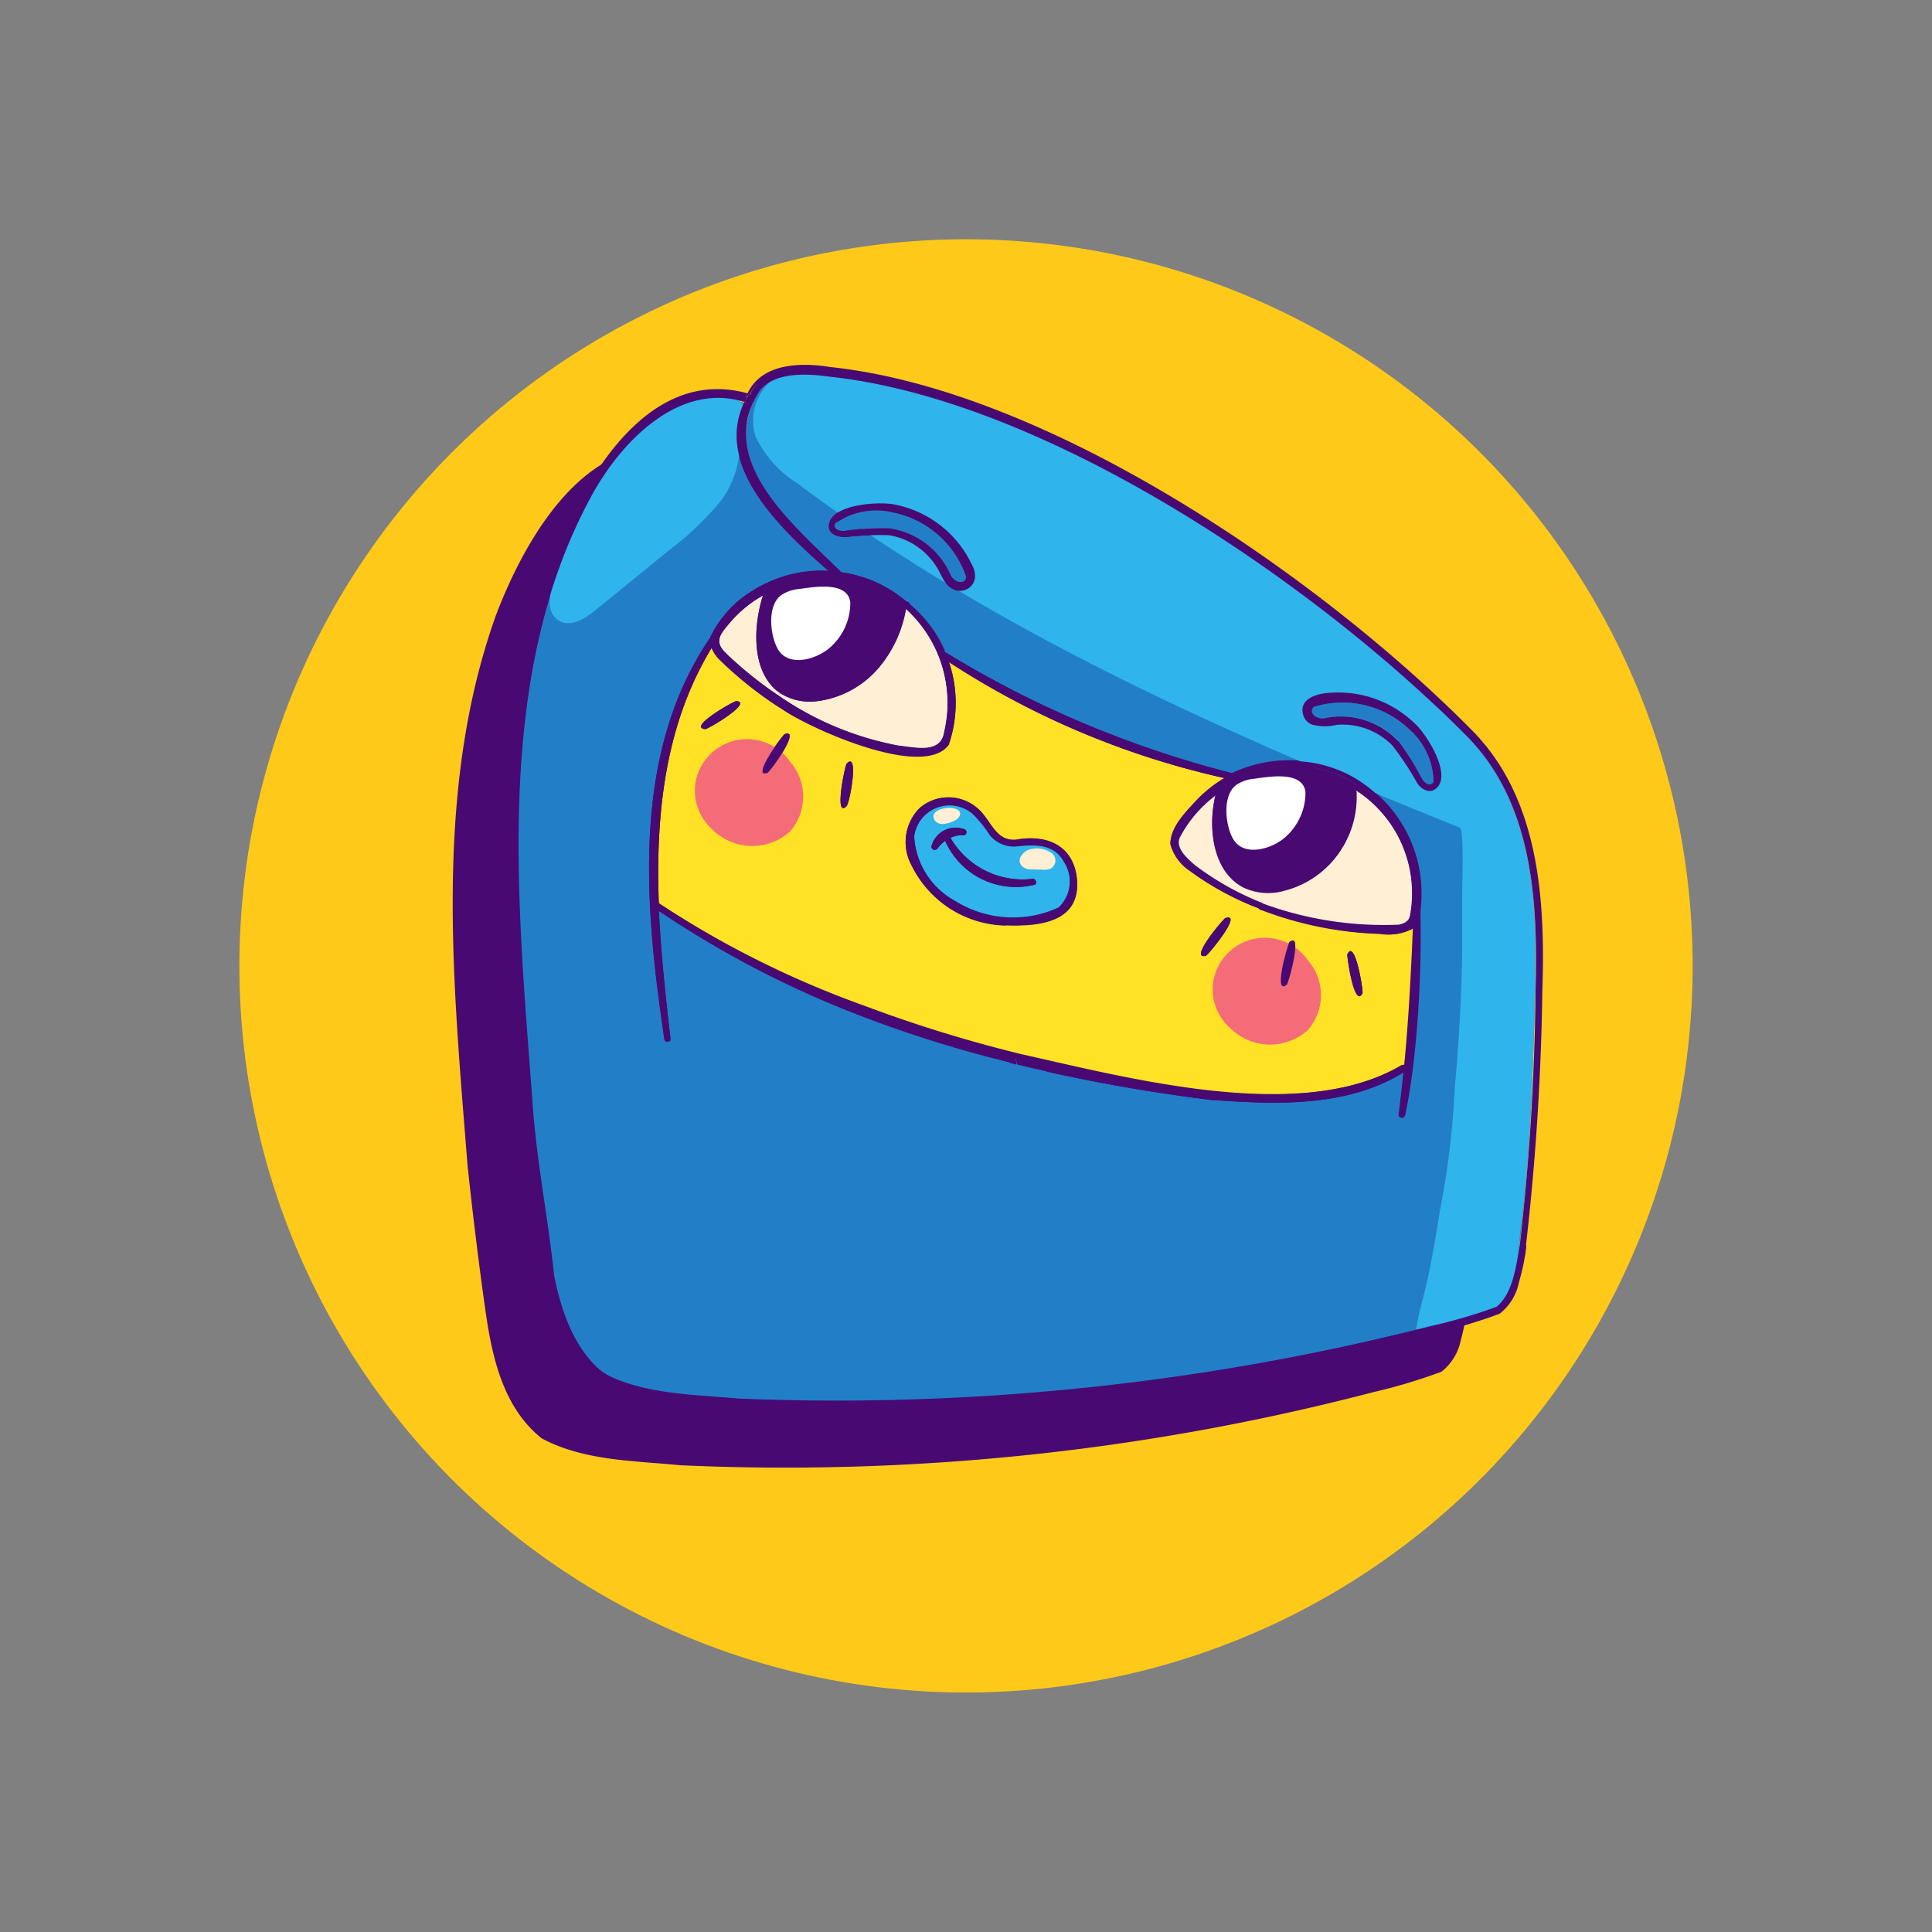 <svg id="b31ff4c6-a6bc-45a6-aeee-a40833100f10" data-name="layer 1" xmlns="http://www.w3.org/2000/svg" viewBox="0 0 100 100">
  <rect x="0" y="0" width="100" height="100" fill="#808080" stroke="none"/>
  <title>profile_14</title>
  <g>
    <circle cx="50" cy="50" r="37.61" transform="translate(-18.98 65.54) rotate(-57.7)" fill="#ffc919"/>
    <path d="M40,22c-1.49-.23-3.59-.24-4.35,1.36-5.14-1.38-8.46,4.45-10,8.54-3.23,9.09-2.19,19-1.45,28.43.27,2.51.57,5,.93,7.53h0s0,0,0,0c.34,2.38.91,5,2.91,6.59,2.19,1.17,4.75,1.15,7.16,1.39a120.42,120.42,0,0,0,35.91-3.79A28.17,28.17,0,0,0,74.61,71a2.76,2.76,0,0,0,1-1.63A10.18,10.18,0,0,0,75.89,68h0c0-.11,0-.22,0-.32s0-.11,0-.16v0a126.4,126.4,0,0,0,.85-13.18c.16-4.76-.13-10.09-3.73-13.64C65.19,32.78,51.26,23.21,40,22Z" fill="#480973"/>
    <g>
      <path d="M27.58,57.29c.21,2.85.77,5.68,1.08,8.52a7.36,7.36,0,0,0,.57,3.06,6.13,6.13,0,0,0,2.44,2.43,14.18,14.18,0,0,0,6.46,1.31,125.4,125.4,0,0,0,33.93-3.47,2.27,2.27,0,0,0,.25-.06,14.36,14.36,0,0,0,2.78-.42,6,6,0,0,0,2.47-1.14c1-.91,1-2,1.11-3.26.17-1.45.3-2.89.41-4.34.22-2.86.3-5.72.38-8.59.13-4.69-.12-9.87-3.67-13.36-.49-.49-1-1-1.54-1.5-8-7.51-20.82-15.87-31.3-17a4.62,4.62,0,0,0-3.33.43,1.53,1.53,0,0,0-.39.41.78.78,0,0,0-.1.15.61.61,0,0,0-.07.14l-.06.13s0,0,0,.06a4.14,4.14,0,0,0-.34,1.05c-.5,3,2.85,5.74,4.89,7.78A6.52,6.52,0,0,1,47,31.2a6.43,6.43,0,0,1,1.9,2.55A54.49,54.49,0,0,0,63.72,40s.05,0,.07,0a7,7,0,0,1,3.9-.59A6.24,6.24,0,0,1,70,40.2a6.88,6.88,0,0,1,3.52,6.94,58.25,58.25,0,0,1-.36,7.92c-.11.89-.24,1.78-.43,2.67a.18.18,0,0,1-.18.13.17.17,0,0,1-.13-.19c.1-.73.17-1.45.25-2.17-3,1.85-6.64,1.66-10,1.43-2.83-.35-5.68-.83-8.48-1.46a9,9,0,0,0-2.71-.92,51.7,51.7,0,0,1-17.38-7.4c.11,2.23.35,4.45.6,6.6,0,.2-.29.24-.32,0-1-6.86-1.74-14.73,2.37-20.74V33A5.56,5.56,0,0,1,39,30.6a6.69,6.69,0,0,1,3.93-1c-2.2-1.92-5.16-4.68-4.77-7.55a4,4,0,0,1,.37-1.2c-3.45-1.09-6.51,2.17-8,5a27.21,27.21,0,0,0-1.84,4.32C25.88,38.67,26.94,48.5,27.58,57.29ZM50.46,29.93a.79.79,0,0,1-1.23.5c-.36-.22-.5-.67-.7-1A3.56,3.56,0,0,0,46,27.7a14.19,14.19,0,0,0-2.23.1c-.3,0-.79-.09-.86-.46-.15-1.23,2.58-1.41,3.42-1.22a5.59,5.59,0,0,1,4,3.14A1.11,1.11,0,0,1,50.46,29.93ZM73.33,40.48A15.66,15.66,0,0,0,72.1,38.6a3.66,3.66,0,0,0-2.91-1.08,2.65,2.65,0,0,1-1.22,0,.74.74,0,0,1-.51-.53c-.24-.85.78-1.11,1.4-1.12A5.57,5.57,0,0,1,73,37.24l.2.17c.65.57,2.11,2.9,1,3.49C73.86,41.06,73.46,40.73,73.33,40.48Z" fill="#227fc7"/>
      <path d="M38.23,23.76a5.1,5.1,0,0,1-.88,2.11,15.06,15.06,0,0,1-2.63,2.54l-3.91,3.18c-.55.45-1.31.91-1.9.52s-.48-1.08-.37-1.67a15.38,15.38,0,0,1,4.52-8.25,6.64,6.64,0,0,1,3.52-1.79,2.39,2.39,0,0,1,1.45.18c.74.4.71,1.05.52,1.74C38.41,22.83,38.32,23.31,38.23,23.76Z" fill="#2fb5eb"/>
      <path d="M39.69,19.93a2.74,2.74,0,0,0-.58,2.67A5.76,5.76,0,0,0,41.25,25c10.34,7.76,22.31,13,34.31,17.84.23.09.12,3,.12,3.35,0,1.13,0,2.25,0,3.37-.05,2.24-.17,4.48-.38,6.71a43,43,0,0,1-.77,6.39c-.17,1.1-.36,2.19-.58,3.28S73.39,68,73.28,69A10.6,10.6,0,0,0,76,68.39a4.85,4.85,0,0,0,1.53-.56,2.62,2.62,0,0,0,1-2.07c.07-1.58.33-3.17.46-4.75.28-3.23.38-6.45.47-9.68.13-4.69-.12-9.87-3.67-13.36-.49-.49-1-1-1.54-1.49-8-7.52-20.82-15.87-31.3-17-1-.14-2.26-.39-3.08.29Z" fill="#2fb5eb"/>
      <path d="M37.21,34.12a19.56,19.56,0,0,0,3.33,2.63c1.48,1,7.27,3.6,8.57,1.8a6.61,6.61,0,0,0,0-4.28,43.33,43.33,0,0,0,14.26,6A6.43,6.43,0,0,0,62,41.35c-.58.63-1.42,1.43-1.42,2.34a2.42,2.42,0,0,0,1,1.38,15.1,15.1,0,0,0,3.72,2,18.77,18.77,0,0,0,6.19,1.26,2.59,2.59,0,0,0,1.71-.3c-.1,2.36-.22,4.72-.45,7.08a.17.17,0,0,0-.11,0c-5.27,3.11-14.19.69-19.88-.57l-.19-.05a71.31,71.31,0,0,1-7.93-2.47A50.12,50.12,0,0,1,34.1,46.75c-.17-4.61.32-9.24,2.73-13.21A1.83,1.83,0,0,0,37.21,34.12Zm.89,2.17c-.25.07-2.53,1.38-1.59,1.45C36.75,37.68,39,36.34,38.1,36.29ZM40.61,38c-.2.17-1.76,2.33-.88,2C39.93,39.87,41.48,37.68,40.61,38Zm3.21,1.51c-.11.23-.65,2.86,0,2.2C44,41.51,44.47,38.84,43.82,39.53Zm8.25,8.38c1.42.05,3.61-.2,3.68-2s-1.35-2.76-3.13-2.43c-1.14.12-1.32-1.08-2.08-1.67a2.28,2.28,0,0,0-2.94.05,2.49,2.49,0,0,0-.42,2.95A5.55,5.55,0,0,0,52.07,47.91Zm11.36-.39c-.2.16-1.92,2.21-1,1.95C62.62,49.33,64.34,47.22,63.43,47.52Zm3.3,1.26c-.12.23-.84,2.79-.12,2.18C66.74,50.75,67.44,48.14,66.73,48.78Zm3,.62c0,.26.38,2.85.79,2C70.55,51.16,70.12,48.55,69.74,49.4Z" fill="#ffe226"/>
      <path d="M37.72,32.3c-.47.55-.75.92-.16,1.5A20.06,20.06,0,0,0,40.29,36l.08-.13-.19-.14c-1.27-1.1-1.2-3.28-.69-4.91A6.3,6.3,0,0,0,37.72,32.3Z" fill="#ffefd4"/>
      <path d="M40.37,35.87l-.08.13a16.17,16.17,0,0,0,6.23,2.61c.88.09,2.19.44,2.36-.71a6.58,6.58,0,0,0-2-6.39,6.34,6.34,0,0,1-1.36,3,5,5,0,0,1-3.26,1.79A2.88,2.88,0,0,1,40.37,35.87Z" fill="#ffefd4"/>
      <path d="M43.2,27.1c-.11.3.22.4.51.38A14,14,0,0,1,46,27.34a4.08,4.08,0,0,1,3.18,2.36c.14.39.73.64.83.17a5.05,5.05,0,0,0-3.79-3.34A3.68,3.68,0,0,0,43.2,27.1Z" fill="#227fc7"/>
      <path d="M50.31,42.07a6,6,0,0,1,.9,1.1,1.6,1.6,0,0,0,1.43.61c.93-.1,1.92-.13,2.42.79a1.87,1.87,0,0,1-.27,2.4,5.65,5.65,0,0,1-5.35-.34,4.07,4.07,0,0,1-2.12-3.34A1.85,1.85,0,0,1,50.31,42.07Zm-1.39,1.45s0,0,0,0a4,4,0,0,0,4.6,2.28c.18,0,.12-.34-.08-.31a4.31,4.31,0,0,1-4.24-2.12s0,0,0,0a1.33,1.33,0,0,1,.63-.14.16.16,0,0,0,.08-.31,1.29,1.29,0,0,0-1.69.88.17.17,0,0,0,.29.14A2.09,2.09,0,0,1,48.92,43.52Z" fill="#2fb5eb"/>
      <path d="M61,43.27c-.32.56.33,1.12.74,1.48a14.7,14.7,0,0,0,3.58,2,18.19,18.19,0,0,0,7.08,1.11c.31-.06.53-.2.58-.47a6.36,6.36,0,0,0-2.8-6.5A5,5,0,0,1,69.4,44a4.89,4.89,0,0,1-2.9,2.06,3,3,0,0,1-2.16-.17c-1.55-.82-1.79-3-1.48-4.5l.08-.34A6.46,6.46,0,0,0,61,43.27Z" fill="#ffefd4"/>
      <path d="M68,36.59c-.32.35.24.69.63.57a4.08,4.08,0,0,1,3.77,1.2A14.61,14.61,0,0,1,73.6,40.3c.15.24.42.45.6.17a3.71,3.71,0,0,0-1.3-2.76A5,5,0,0,0,68,36.59Z" fill="#227fc7"/>
      <path d="M53.2,44a1.34,1.34,0,0,1,1.24.16.48.48,0,0,1-.06.8.86.86,0,0,1-.45.05L53.35,45c-.22,0-.47-.11-.55-.32a.4.4,0,0,1,.07-.39A.71.71,0,0,1,53.2,44Z" fill="#ffefd4"/>
      <path d="M49.69,42.19a.52.52,0,0,1-.23.26,1.55,1.55,0,0,1-.56.19.54.54,0,0,1-.49-.14C47.86,41.79,49.83,41.55,49.69,42.19Z" fill="#ffefd4"/>
      <path d="M36,40.48a2.71,2.71,0,0,1,4.89-1.06,2.74,2.74,0,0,1,0,3.62,2.92,2.92,0,0,1-4-.09A2.71,2.71,0,0,1,36,40.48Z" fill="#f56c79"/>
      <path d="M62.8,50.77a2.71,2.71,0,0,1,4.89-1.07,2.74,2.74,0,0,1,0,3.62,2.92,2.92,0,0,1-4-.09A2.7,2.7,0,0,1,62.8,50.77Z" fill="#f56c79"/>
      <g>
        <path d="M28.66,28.88c1.54-4.08,4.85-9.92,10-8.53a1.89,1.89,0,0,0-.09.21l.14-.07-.17.32c-3.45-1.09-6.51,2.17-8,5-5.06,9.4-3.74,21.15-3,31.45q.38,3.8.9,7.56a1,1,0,0,0-.34,0c-.36-2.5-.66-5-.92-7.53C26.47,47.89,25.43,38,28.66,28.88Z" fill="#480973"/>
        <path d="M34,46.68c-.16-.12-.36.14-.19.26l.31.21c0-.14,0-.27,0-.4Z" fill="#480973"/>
        <path d="M33.8,46.94c-.17-.12,0-.38.19-.26l.11.07c-.17-4.61.32-9.24,2.73-13.21a1,1,0,0,1-.07-.5c-4.11,6-3.4,13.89-2.37,20.75,0,.2.35.16.32,0-.25-2.15-.49-4.37-.6-6.6Z" fill="#480973"/>
        <path d="M34.1,46.75c0,.13,0,.26,0,.4A51.36,51.36,0,0,0,44.34,52.5a1.41,1.41,0,0,0,0-.21.16.16,0,0,1,.15-.17h.07l0-.05A50.12,50.12,0,0,1,34.1,46.75Z" fill="#480973"/>
        <path d="M38.1,36.29c-.25.07-2.53,1.38-1.59,1.45C36.75,37.68,39,36.34,38.1,36.29Z" fill="#480973"/>
        <path d="M36.76,33a1,1,0,0,0,.07.5l.35-.55c.11-.16-.15-.36-.27-.18Z" fill="#480973"/>
        <path d="M36.76,33l.15-.23c.12-.18.38,0,.27.18l-.35.55a1.83,1.83,0,0,0,.38.58,19.56,19.56,0,0,0,3.33,2.63c1.48,1,7.27,3.6,8.57,1.8a6.61,6.61,0,0,0,0-4.28L48.77,34c-.17-.12,0-.37.15-.29A6.47,6.47,0,0,0,47,31.21a.17.17,0,0,1-.13.28s0,0,0,0a6.58,6.58,0,0,1,2,6.39c-.17,1.15-1.48.8-2.36.71A16.17,16.17,0,0,1,40.29,36a20.06,20.06,0,0,1-2.73-2.2c-.59-.58-.31-.95.16-1.5a6.3,6.3,0,0,1,1.77-1.48,2.83,2.83,0,0,1,.11-.31,6.51,6.51,0,0,1,2.8-.76,6.6,6.6,0,0,1,.77,0l-.24-.21a6.69,6.69,0,0,0-3.93,1A5.56,5.56,0,0,0,36.76,33Z" fill="#480973"/>
        <path d="M38.53,20.81c-1.6,3.29,1.89,6.57,4.4,8.75a5.42,5.42,0,0,1,.58.06C41.23,27.35,37.33,24.2,39,20.8a.23.23,0,0,1-.26.06Z" fill="#480973"/>
        <path d="M38.53,20.81l.16.05A.23.23,0,0,0,39,20.8a0,0,0,0,1,0,0,1.24,1.24,0,0,1,.1-.2.83.83,0,0,1,.07-.13,1.4,1.4,0,0,1,.1-.16l.08-.13a.16.16,0,0,0-.25-.21,3.52,3.52,0,0,0-.29.42l.11,0-.18.07Z" fill="#480973"/>
        <path d="M38.65,20.35a1.89,1.89,0,0,0-.09.21l.14-.07.07-.11Z" fill="#480973"/>
        <path d="M43,19C54.27,20.2,68.21,29.76,76.09,37.7c3.6,3.54,3.9,8.88,3.74,13.63A130.37,130.37,0,0,1,78.92,65h0a1.13,1.13,0,0,0-.32,0,127.13,127.13,0,0,0,.88-13.65c.13-4.69-.12-9.87-3.67-13.36-.49-.49-1-1-1.54-1.49-8-7.52-20.82-15.87-31.3-17-1.26-.18-3-.26-3.72.83l.08-.13a.16.16,0,0,0-.25-.21,3.52,3.52,0,0,0-.29.42l-.12,0C39.41,18.75,41.52,18.76,43,19Z" fill="#480973"/>
        <path d="M38.77,20.38l-.07.11.18-.07Z" fill="#480973"/>
        <path d="M39,20.79s0,0,0-.06l.06-.14A1.24,1.24,0,0,0,39,20.79Z" fill="#480973"/>
        <path d="M39.06,20.59a.83.83,0,0,1,.07-.13A.83.83,0,0,0,39.06,20.59Z" fill="#480973"/>
        <path d="M39.13,20.46l.1-.16A1.4,1.4,0,0,0,39.13,20.46Z" fill="#480973"/>
        <path d="M39.49,30.82c-.51,1.63-.58,3.81.69,4.91l.19.14a2.88,2.88,0,0,0,1.91.42,5,5,0,0,0,3.26-1.79,6.34,6.34,0,0,0,1.36-3l-.06-.05a0,0,0,0,1,0,0h0A6.55,6.55,0,0,0,43.61,30a.14.14,0,0,1-.17,0h0l-.34,0A6.32,6.32,0,0,0,39.49,30.82Z" fill="#480973"/>
        <path d="M39.6,30.51a2.83,2.83,0,0,0-.11.31,6.32,6.32,0,0,1,3.6-.85l.34,0-.26-.23h0a6.6,6.6,0,0,0-.77,0A6.51,6.51,0,0,0,39.6,30.51Z" fill="#480973"/>
        <path d="M40.61,38c-.2.17-1.76,2.33-.88,2C39.93,39.87,41.48,37.68,40.61,38Z" fill="#480973"/>
        <path d="M50.32,29.26a1.13,1.13,0,0,1,.14.68.78.78,0,0,1-1.23.49c-.37-.23-.5-.67-.7-1A3.59,3.59,0,0,0,46,27.7a15.51,15.51,0,0,0-2.23.1c-.3,0-.79-.09-.86-.47-.15-1.22,2.58-1.4,3.42-1.21A5.61,5.61,0,0,1,50.32,29.26ZM46,27.34a4.08,4.08,0,0,1,3.18,2.36c.14.39.73.64.83.17a5.05,5.05,0,0,0-3.79-3.34,3.68,3.68,0,0,0-3,.57c-.11.3.22.4.51.38A14,14,0,0,1,46,27.34Z" fill="#480973"/>
        <path d="M42.93,29.56l.24.21h0a3.21,3.21,0,0,1,.53.07.2.2,0,0,0,0-.08l-.15-.14A5.42,5.42,0,0,0,42.93,29.56Z" fill="#480973"/>
        <path d="M43.17,29.77l.26.23h0l.17,0a.16.16,0,0,0,.09-.18A3.21,3.21,0,0,0,43.17,29.77Z" fill="#480973"/>
        <path d="M43.44,30a.14.14,0,0,0,.17,0Z" fill="#480973"/>
        <path d="M43.51,29.62l.15.14a.2.2,0,0,1,0,.08,2.83,2.83,0,0,1,.4.08,6.75,6.75,0,0,1,2.71,1.3.14.14,0,0,1,.21,0A6.52,6.52,0,0,0,43.51,29.62Z" fill="#480973"/>
        <path d="M43.82,39.53c-.11.23-.65,2.86,0,2.2C44,41.51,44.47,38.84,43.82,39.53Z" fill="#480973"/>
        <path d="M43.7,29.84a.16.16,0,0,1-.09.18,6.55,6.55,0,0,1,3.21,1.43h0a.15.15,0,0,1,0-.23,6.75,6.75,0,0,0-2.71-1.3A2.83,2.83,0,0,0,43.7,29.84Z" fill="#480973"/>
        <path d="M44.33,52.29a1.41,1.41,0,0,1,0,.21l.35.13c0-.12,0-.25,0-.36a.17.17,0,0,0-.1-.14h-.07A.16.16,0,0,0,44.33,52.29Z" fill="#480973"/>
        <path d="M44.57,52.08l0,.05a.17.17,0,0,1,.1.14c0,.11,0,.24,0,.36A64.38,64.38,0,0,0,52.29,55l0-.21c0-.13.12-.19.22-.17l0-.08A71.31,71.31,0,0,1,44.57,52.08Z" fill="#480973"/>
        <path d="M46.81,31.22a.15.15,0,0,0,0,.23,0,0,0,0,0,0,0l.07,0a.88.88,0,0,1,0-.17Z" fill="#480973"/>
        <path d="M46.81,31.22l.12.1a.88.88,0,0,0,0,.17.17.17,0,0,0,.13-.28h0A.14.14,0,0,0,46.81,31.22Z" fill="#480973"/>
        <path d="M46.84,31.46l.06.05s0,0,0,0Z" fill="#480973"/>
        <path d="M50.54,41.79c.76.59.94,1.79,2.08,1.67,1.78-.33,3.17.48,3.13,2.43s-2.26,2.07-3.68,2a5.55,5.55,0,0,1-4.89-3.12,2.49,2.49,0,0,1,.42-2.95A2.28,2.28,0,0,1,50.54,41.79ZM54.79,47a1.87,1.87,0,0,0,.27-2.4c-.5-.92-1.49-.89-2.42-.79a1.6,1.6,0,0,1-1.43-.61,6,6,0,0,0-.9-1.1,1.85,1.85,0,0,0-3,1.22,4.07,4.07,0,0,0,2.12,3.34A5.65,5.65,0,0,0,54.79,47Z" fill="#480973"/>
        <path d="M48.21,43.8a.17.17,0,0,0,.29.14,2.09,2.09,0,0,1,.42-.42c-.05-.15.17-.28.27-.15a1.33,1.33,0,0,1,.63-.14.16.16,0,0,0,.08-.31A1.29,1.29,0,0,0,48.21,43.8Z" fill="#480973"/>
        <path d="M48.92,33.75c-.15-.08-.32.17-.15.29l.36.23C49.07,34.1,49,33.93,48.92,33.75Z" fill="#480973"/>
        <path d="M49.19,43.37c-.1-.13-.32,0-.27.15A1,1,0,0,1,49.19,43.37Z" fill="#480973"/>
        <path d="M48.92,43.52s0,0,0,0a4,4,0,0,0,4.6,2.28c.18,0,.12-.34-.08-.31a4.31,4.31,0,0,1-4.24-2.12s0,0,0,0A1,1,0,0,0,48.92,43.52Z" fill="#480973"/>
        <path d="M48.94,33.76h0c.08.18.15.35.21.52a43.33,43.33,0,0,0,14.26,6l.4-.21a.1.1,0,0,0-.07,0A54.73,54.73,0,0,1,48.94,33.76Z" fill="#480973"/>
        <path d="M52.48,54.63c-.1,0-.24,0-.22.17l0,.21a3.37,3.37,0,0,0,.34.09c0-.11,0-.22-.05-.34A.17.17,0,0,0,52.48,54.63Z" fill="#480973"/>
        <path d="M52.5,54.55l0,.08a.17.17,0,0,1,.1.13c0,.12,0,.23.05.34a88.66,88.66,0,0,0,10,1.83c3.32.23,7,.42,10-1.43,0-.12,0-.24,0-.37a.17.17,0,0,0-.11,0c-5.27,3.11-14.19.69-19.88-.57Z" fill="#480973"/>
        <path d="M62,41.35c-.58.63-1.42,1.43-1.42,2.34a2.42,2.42,0,0,0,1,1.38,15.1,15.1,0,0,0,3.72,2,.16.16,0,0,1,.12-.3,14.7,14.7,0,0,1-3.58-2c-.41-.36-1.06-.92-.74-1.48a6.46,6.46,0,0,1,1.91-2.18h0l.08-.32a7.6,7.6,0,0,1,.72-.43h-.1l-.25-.06A6.43,6.43,0,0,0,62,41.35Z" fill="#480973"/>
        <path d="M63.43,47.52c-.2.16-1.92,2.21-1,1.95C62.62,49.33,64.34,47.22,63.43,47.52Z" fill="#480973"/>
        <path d="M62.86,41.43c-.31,1.54-.07,3.68,1.48,4.5a3,3,0,0,0,2.16.17A4.89,4.89,0,0,0,69.4,44a5,5,0,0,0,.81-3.11,6.16,6.16,0,0,0-4.38-1,6.49,6.49,0,0,0-2.89,1.17h0Z" fill="#480973"/>
        <path d="M63,40.76l-.08.32a6.49,6.49,0,0,1,2.89-1.17,6.16,6.16,0,0,1,4.38,1,2,2,0,0,0-.07-.35,6.56,6.56,0,0,0-6.4-.25A7.6,7.6,0,0,0,63,40.76Z" fill="#480973"/>
        <path d="M63.39,40.26l.25.06h.09a.18.18,0,0,0,.06-.27Z" fill="#480973"/>
        <path d="M63.73,40.32h0a6.56,6.56,0,0,1,6.4.25,2,2,0,0,1,.07.35,6.36,6.36,0,0,1,2.8,6.5c-.05.27-.27.41-.58.47a18.19,18.19,0,0,1-7.08-1.11.16.16,0,0,1-.12.3,18.77,18.77,0,0,0,6.19,1.26,2.59,2.59,0,0,0,1.71-.3c0-.36,0-.71,0-1.07a.16.16,0,0,1,.32,0v.17A6.89,6.89,0,0,0,70,40.2a6.45,6.45,0,0,0-2.28-.75,7.08,7.08,0,0,0-3.9.6A.18.18,0,0,1,63.73,40.32Z" fill="#480973"/>
        <path d="M65.35,46.79a.16.16,0,0,0-.12.3A.16.16,0,0,0,65.35,46.79Z" fill="#480973"/>
        <path d="M66.73,48.78c-.12.23-.84,2.79-.12,2.18C66.74,50.75,67.44,48.14,66.73,48.78Z" fill="#480973"/>
        <path d="M73,37.24a1.71,1.71,0,0,1,.2.18c.65.56,2.11,2.89,1,3.48-.35.16-.75-.16-.88-.43a16.2,16.2,0,0,0-1.23-1.86,3.6,3.6,0,0,0-2.91-1.09,2.65,2.65,0,0,1-1.22,0,.74.74,0,0,1-.51-.53c-.24-.85.78-1.11,1.4-1.13A5.67,5.67,0,0,1,73,37.24Zm-.61,1.12A14.61,14.61,0,0,1,73.6,40.3c.15.24.42.45.6.17a3.71,3.71,0,0,0-1.3-2.76A5,5,0,0,0,68,36.59c-.32.35.24.69.63.57A4.08,4.08,0,0,1,72.37,38.36Z" fill="#480973"/>
        <path d="M69.74,49.4c0,.26.38,2.85.79,2C70.55,51.16,70.12,48.55,69.74,49.4Z" fill="#480973"/>
        <path d="M72.39,57.67a.15.15,0,0,0,.13.18.15.15,0,0,0,.18-.12c.19-.89.32-1.78.43-2.67a58.11,58.11,0,0,0,.36-7.91,2.71,2.71,0,0,1-.06.38.94.94,0,0,1-.3.52c-.1,2.36-.22,4.72-.45,7.08a.17.17,0,0,1,.07.3l-.11.07C72.56,56.22,72.48,57,72.39,57.67Z" fill="#480973"/>
        <path d="M72.68,55.13c0,.13,0,.25,0,.37l.11-.07A.17.17,0,0,0,72.68,55.13Z" fill="#480973"/>
        <path d="M73.17,47c0,.36,0,.71,0,1.07a.94.94,0,0,0,.3-.52,2.71,2.71,0,0,0,.06-.38V47A.16.16,0,0,0,73.17,47Z" fill="#480973"/>
        <path d="M43,33.48c-.68.64-2.23,1.12-2.77.06-.37-.71-.52-2.15.17-2.71a1.91,1.91,0,0,1,.94-.34c.8-.11,2.51-.42,2.67.67A3.06,3.06,0,0,1,43,33.48Z" fill="#fff"/>
        <path d="M66.56,43.3c-.68.64-2.23,1.12-2.77.06-.37-.71-.52-2.15.17-2.71a1.91,1.91,0,0,1,.94-.34c.8-.11,2.51-.42,2.67.67A3.06,3.06,0,0,1,66.56,43.3Z" fill="#fff"/>
        <path d="M78.66,64.5c-.19,1-.34,2.44-1.2,3.14a27.09,27.09,0,0,1-3.42,1,124.43,124.43,0,0,1-35.79,3.75c-2.32-.21-4.86-.21-6.95-1.28-1.87-1.44-2.49-4.06-2.83-6.3a.16.16,0,0,0-.18-.15.18.18,0,0,0-.14.18c.35,2.39.92,5,2.91,6.6,2.19,1.17,4.76,1.15,7.16,1.39a120.2,120.2,0,0,0,35.92-3.8A26.86,26.86,0,0,0,77.62,68a2.74,2.74,0,0,0,1-1.63A11.17,11.17,0,0,0,79,64.53a.16.16,0,1,0-.32,0Z" fill="#480973"/>
      </g>
    </g>
  </g>
</svg>
